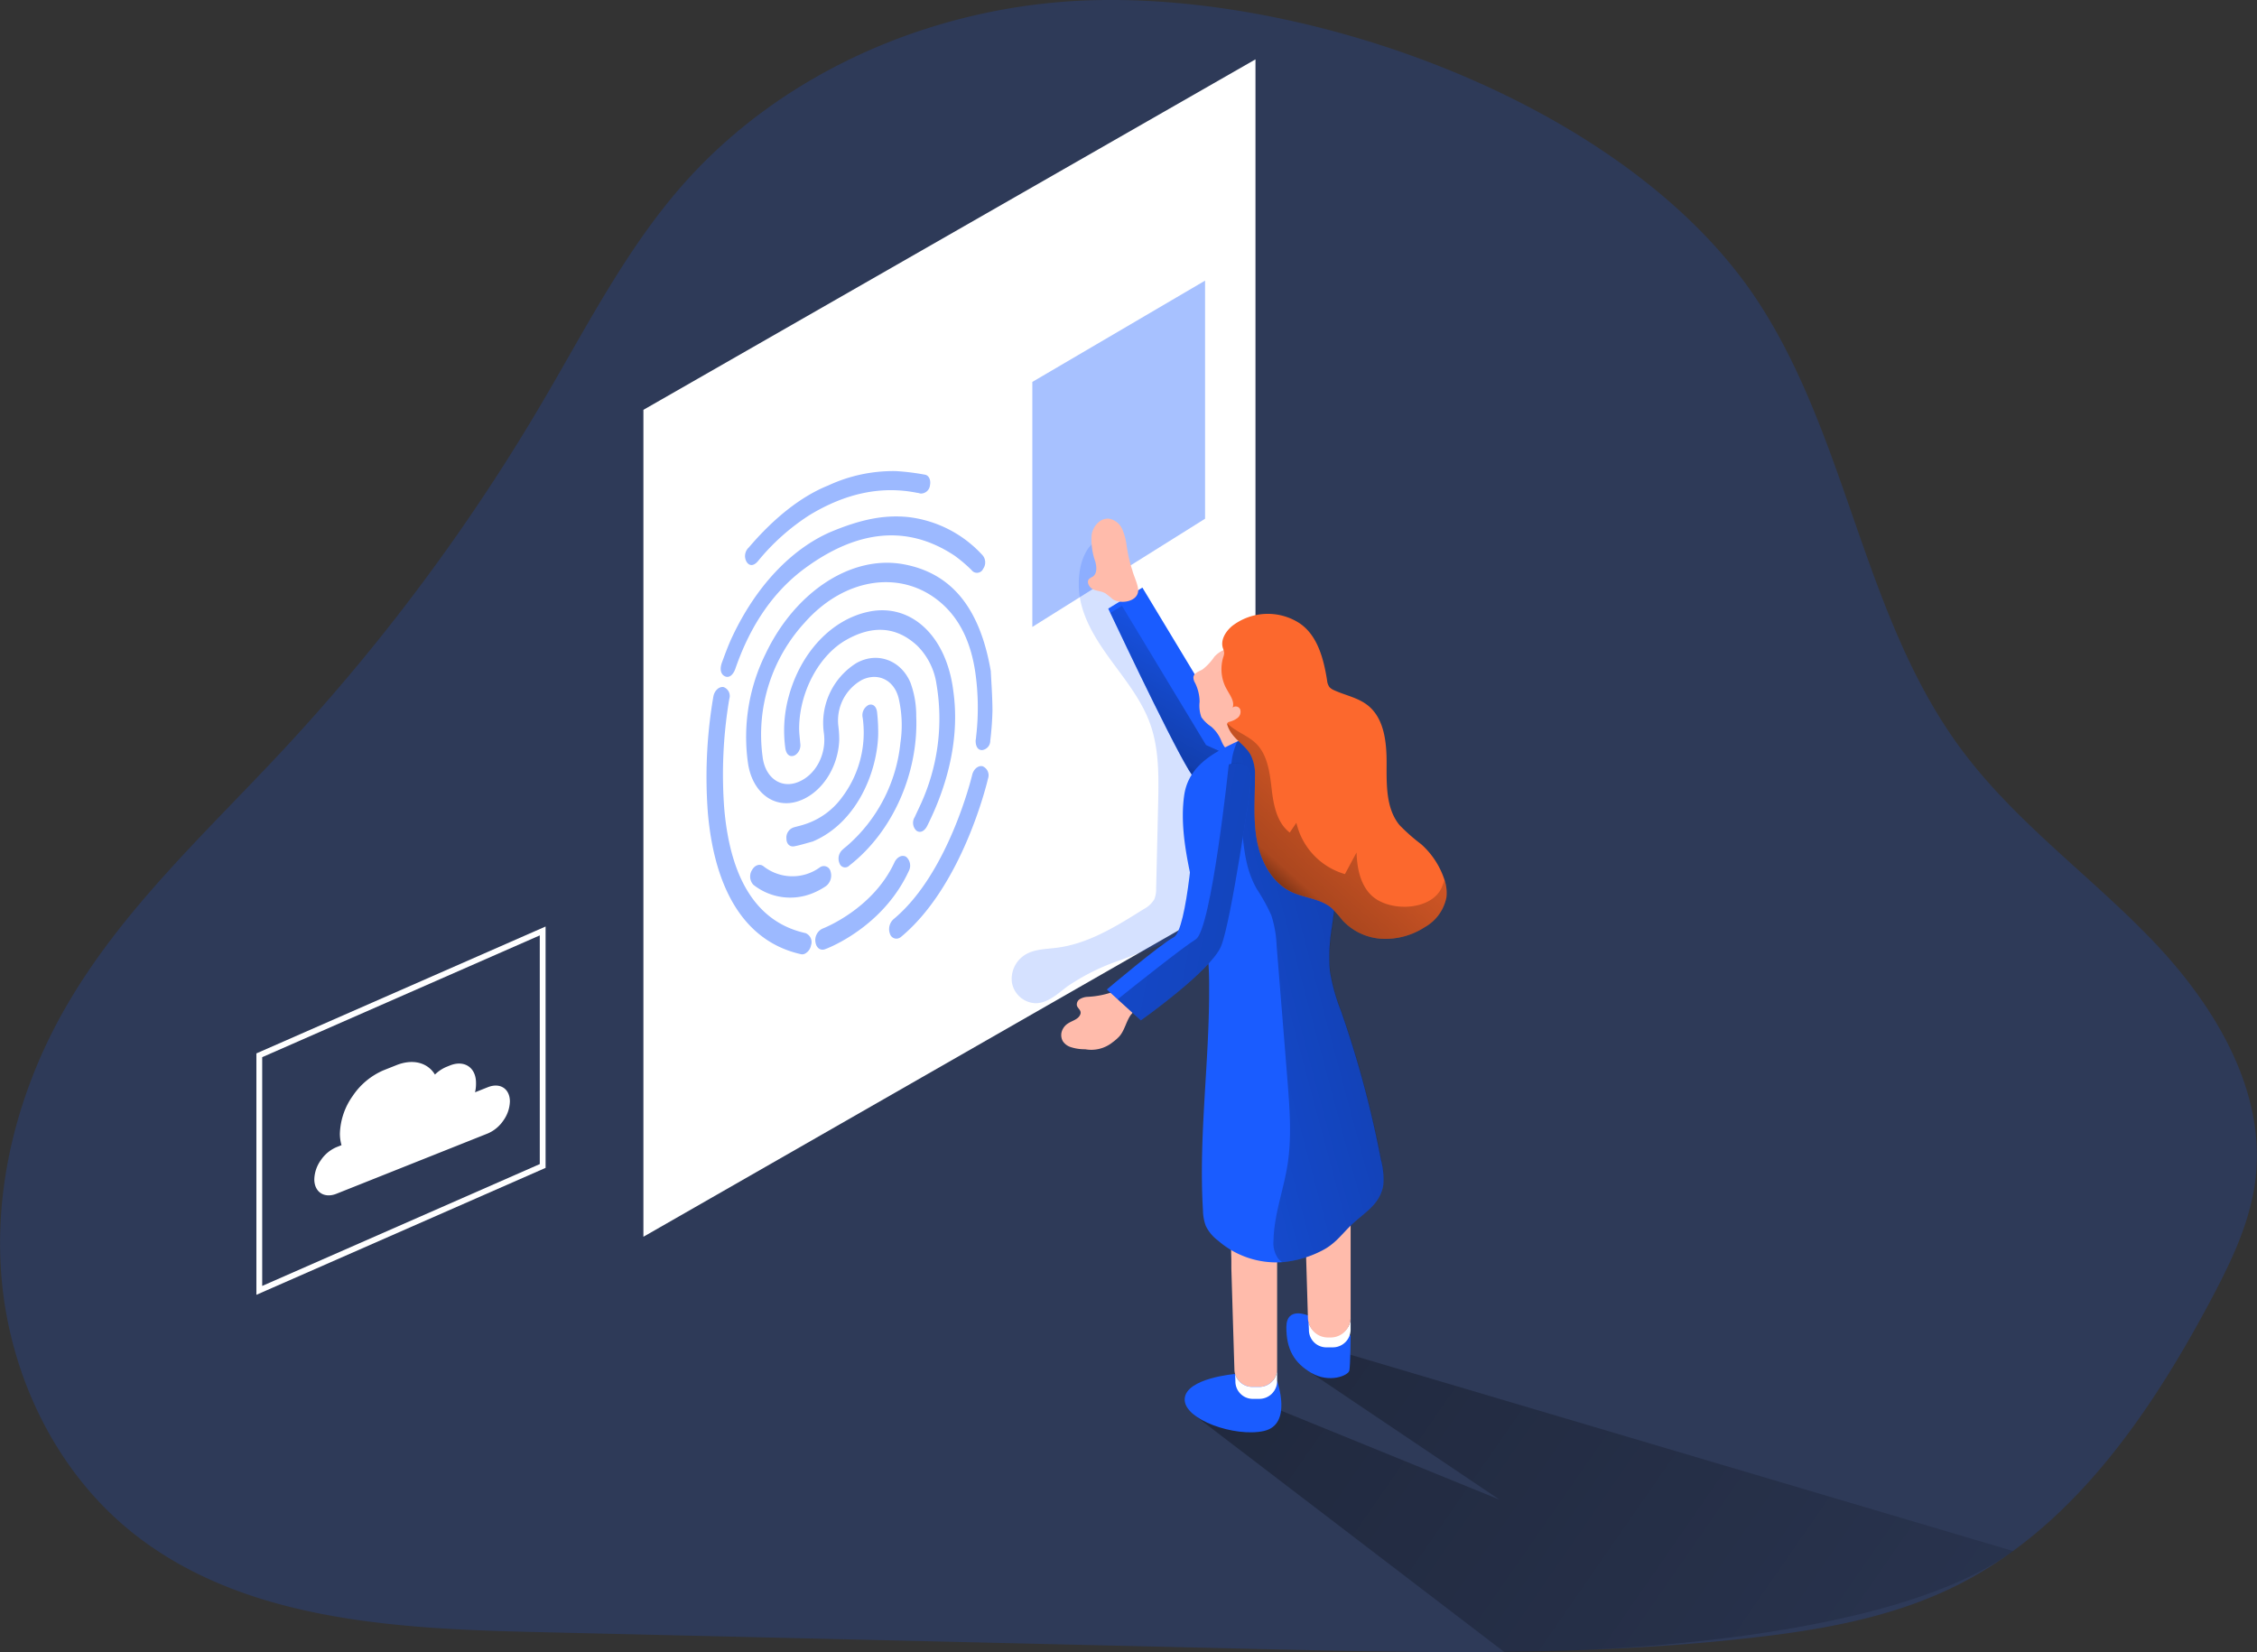 <svg id="Layer_1" data-name="Layer 1" xmlns="http://www.w3.org/2000/svg" xmlns:xlink="http://www.w3.org/1999/xlink" viewBox="0 0 388.99 284.79"><rect x="0" y="0" width="388.99" height="284.79" fill="#333333" stroke="none"/><defs><linearGradient id="linear-gradient" x1="150.02" y1="180.66" x2="409.05" y2="360.29" gradientUnits="userSpaceOnUse"><stop offset="0.01"/><stop offset="0.13" stop-opacity="0.69"/><stop offset="0.25" stop-opacity="0.32"/><stop offset="1" stop-opacity="0"/></linearGradient><linearGradient id="linear-gradient-2" x1="203.44" y1="154.2" x2="222.2" y2="119.68" xlink:href="#linear-gradient"/><linearGradient id="linear-gradient-3" x1="279.66" y1="173.68" x2="160.14" y2="205.71" xlink:href="#linear-gradient"/><linearGradient id="linear-gradient-4" x1="306.85" y1="187.57" x2="88.74" y2="145.9" xlink:href="#linear-gradient"/><linearGradient id="linear-gradient-5" x1="221.09" y1="175.07" x2="253.61" y2="138.48" xlink:href="#linear-gradient"/></defs><title>18</title><path d="M188.86,16.34c-24,2.27-47.46,13-63.51,31-10.1,11.33-17,25.06-24.72,38.14A342.75,342.75,0,0,1,56.25,145c-13.26,14.26-27.9,27.61-37.6,44.49-8.22,14.28-12.57,31-11,47.37s9.27,32.38,22,42.8c19.2,15.68,46,17,70.78,17.55l122.28,2.87c28.78.68,57.65,1.35,86.25-1.87,11.95-1.34,24-3.43,34.84-8.67,20.28-9.82,33.85-29.51,44.45-49.38,3.54-6.64,6.9-13.56,7.8-21,1.85-15.4-7.12-30.12-17.87-41.3S354.56,157.49,345.32,145c-16.86-22.72-19.48-53.33-34.92-77C287.55,32.88,229,12.54,188.86,16.34Z" transform="translate(-7.32 -15.89)" fill="#1a5cff" opacity="0.18" style="isolation:isolate"/><path d="M213,259.68l53.58,40.95s63.06.53,87.7-17.4L235.8,248.13l-2.43,4.45,32.4,21.8L223.13,257Z" transform="translate(-7.32 -15.89)" fill="url(#linear-gradient)"/><polygon points="110.89 213.17 216.38 152.76 216.38 10.23 110.89 70.64 110.89 213.17" fill="#fff"/><polygon points="177.92 65.83 177.92 108.06 207.69 89.41 207.69 48.37 177.92 65.83" fill="#1a5cff" opacity="0.38"/><path d="M193.62,119.82c.93,3.9,3.27,7.3,5.65,10.53s4.88,6.46,6.25,10.23c1.6,4.43,1.51,9.27,1.4,14L206.58,169a4.77,4.77,0,0,1-.31,1.88,4.55,4.55,0,0,1-1.86,1.72c-4.69,2.95-9.58,6-15.08,6.66-1.73.22-3.57.22-5.1,1.06a4.9,4.9,0,0,0-2.51,4.91,4.31,4.31,0,0,0,4.06,3.58c2.13,0,3.83-1.65,5.54-2.93a37.55,37.55,0,0,1,9.25-4.55l17.4-6.68c1.95-.75,4.05-1.63,5-3.48a7.19,7.19,0,0,0,.65-2.38c1.14-8.85-3.34-17.36-7.68-25.17L206.2,126c-3.09-5.55-5.79-12.12-9.66-17.13C193.15,110.87,192.8,116.4,193.62,119.82Z" transform="translate(-7.32 -15.89)" fill="#1a5cff" opacity="0.18" style="isolation:isolate"/><path d="M231.7,147l-7.51,8.14-.44-.18c-1.85-.78-8.95-3.79-10.52-4.9s-12.41-24-14.54-28.49l-.37-.78,5.89-3.62,14.49,24Z" transform="translate(-7.32 -15.89)" fill="#1a5cff"/><path d="M228.15,150.14l-4.4,4.77c-1.85-.78-8.95-3.79-10.52-4.9s-12.41-24-14.54-28.49l2-1.21,14.49,24Z" transform="translate(-7.32 -15.89)" fill="url(#linear-gradient-2)"/><path d="M213,132.62a1.9,1.9,0,0,0,.3,1,7.51,7.51,0,0,1,.77,3.22,5.81,5.81,0,0,0,.31,2.67,6.33,6.33,0,0,0,1.68,1.62,6.23,6.23,0,0,1,1.69,2.3c.32.75.74,1.75,1.56,1.67a1.24,1.24,0,0,0,.73-.38,4.77,4.77,0,0,0,1.11-2.08c1.2-3.7,2.33-8.68,1.4-12.55-.75-3.08-4.08-3.06-5.94-1a9.56,9.56,0,0,1-2,2.16C214.08,131.6,213.11,131.8,213,132.62Z" transform="translate(-7.32 -15.89)" fill="#ffbbab"/><path d="M199.69,186.65a15.38,15.38,0,0,1-5,1.06,2.86,2.86,0,0,0-1.26.39,1.07,1.07,0,0,0-.5,1.14c.13.39.55.66.62,1.06a.84.84,0,0,1-.1.56c-.37.74-1.3.95-2,1.39a2.57,2.57,0,0,0-1.11,1.36,2.14,2.14,0,0,0,.15,1.73,2.56,2.56,0,0,0,1.28,1,7.74,7.74,0,0,0,2.58.4,5.85,5.85,0,0,0,4.75-1.22,7.59,7.59,0,0,0,1.14-1c.93-1.06,1.16-2.58,2-3.74a3,3,0,0,0,.74-1.3,1.68,1.68,0,0,0-.19-.91,4.18,4.18,0,0,0-3.11-2" transform="translate(-7.32 -15.89)" fill="#ffbbab"/><path d="M220.18,252.71s-8.48.7-8.68,4.29,8.73,6.66,13.68,5.53,2.25-8.59,2.25-8.59Z" transform="translate(-7.32 -15.89)" fill="#1a5cff"/><path d="M232.85,242.66s-3.83-1.73-3.83,2,1.29,6.12,4.35,7.89,6.33.45,6.51-.44.22-6,.22-6Z" transform="translate(-7.32 -15.89)" fill="#1a5cff"/><path d="M227.43,231.08v20.8a3.07,3.07,0,0,1-3.06,3.06h-1.24a3.11,3.11,0,0,1-2.95-2.23,2.87,2.87,0,0,1-.11-.74l-.28-9.14-.25-8.33,0-1.36-.05-2.06Z" transform="translate(-7.32 -15.89)" fill="#ffbbab"/><path d="M227.43,251.88v2.06a3.07,3.07,0,0,1-3.06,3.06h-1.24a3,3,0,0,1-2.89-3.06l-.06-1.23a3.11,3.11,0,0,0,2.95,2.23h1.24A3.07,3.07,0,0,0,227.43,251.88Z" transform="translate(-7.32 -15.89)" fill="#fff"/><path d="M240.1,243v2.06a3.07,3.07,0,0,1-3.06,3.06H235.8a3,3,0,0,1-2.89-3.06l-.06-1.23a3.1,3.1,0,0,0,3,2.23H237A3.07,3.07,0,0,0,240.1,243Z" transform="translate(-7.32 -15.89)" fill="#fff"/><path d="M232.13,222.58l.61,20.5a3.44,3.44,0,0,0,3.44,3.34h.48A3.44,3.44,0,0,0,240.1,243V222.58Z" transform="translate(-7.32 -15.89)" fill="#ffbbab"/><path d="M245.72,220.16c-.58,3.41-3.32,4.74-5.56,6.92-1.7,1.66-2.79,3.25-5,4.36a18.46,18.46,0,0,1-6.84,2,15.25,15.25,0,0,1-11.06-3.71,6.91,6.91,0,0,1-2.13-2.56,8.1,8.1,0,0,1-.48-2.63c-.78-12.82,1.13-25.64,1.06-38.48a53.35,53.35,0,0,0-.73-9.37c-.64-3.49-1.84-6.86-2.56-10.34-.9-4.33-1.64-9-1-13.43.75-5,4.9-7.24,9.08-9.2l1.25-.58a8,8,0,0,1,2.29-.78,5.66,5.66,0,0,1,2.16.2,13,13,0,0,1,6.41,4.26,29.68,29.68,0,0,1,4.06,6.67,21,21,0,0,1,2.2,7.53c0,.26,0,.52,0,.79,0,2.2-.69,4.21-1,6.39-.33,2.49-.65,5-1,7.48a30.69,30.69,0,0,0-.34,7.59,32.64,32.64,0,0,0,1.91,6.87,180.19,180.19,0,0,1,6.89,25.66A12.46,12.46,0,0,1,245.72,220.16Z" transform="translate(-7.32 -15.89)" fill="#1a5cff"/><path d="M245.72,220.16c-.58,3.41-3.32,4.74-5.56,6.92-1.7,1.66-2.79,3.25-5,4.36a18.46,18.46,0,0,1-6.84,2,2.79,2.79,0,0,1-.65-.54,4.61,4.61,0,0,1-.86-3.17c.07-4.41,1.7-8.63,2.4-13,.77-4.84.38-9.78,0-14.67q-.93-11.61-1.87-23.21a19.2,19.2,0,0,0-.92-5.22,32.75,32.75,0,0,0-2.5-4.52c-2.63-4.64-2.06-9.11-3.22-14-1-4.11-2-7.21-.15-11.39l1.25-.58a8,8,0,0,1,2.29-.78,5.66,5.66,0,0,1,2.16.2,13,13,0,0,1,6.41,4.26,29.68,29.68,0,0,1,4.06,6.67,21,21,0,0,1,2.2,7.53c0,.26,0,.52,0,.79,0,2.2-.69,4.21-1,6.39-.33,2.49-.65,5-1,7.48a30.69,30.69,0,0,0-.34,7.59,32.64,32.64,0,0,0,1.91,6.87,180.19,180.19,0,0,1,6.89,25.66A12.46,12.46,0,0,1,245.72,220.16Z" transform="translate(-7.32 -15.89)" fill="url(#linear-gradient-3)"/><path d="M222.91,151s-3.37,23.75-5.15,28-13.82,12.76-13.82,12.76l-4-3.63-1.86-1.69s9.22-7.8,11.52-9,3.72-18.61,3.7-24.33,5.8-5.41,5.8-5.41C223.44,146.12,222.91,151,222.91,151Z" transform="translate(-7.32 -15.89)" fill="#1a5cff"/><path d="M256.61,170.53a7.56,7.56,0,0,1-3.74,5.17,12.48,12.48,0,0,1-7.3,2,10,10,0,0,1-6.83-3.14,23.38,23.38,0,0,0-1.86-2.11c-1.89-1.67-4.69-1.75-7-2.84-3.32-1.59-5.24-5.21-5.92-8.82s-.34-7.33-.35-11a7.43,7.43,0,0,0-.77-3.85c-1.19-2-3.25-2.73-4-5.13a.54.54,0,0,1,0-.25.49.49,0,0,1,.35-.25,3.92,3.92,0,0,0,1.44-.69,1.36,1.36,0,0,0,.44-1.45.83.83,0,0,0-1.31-.31c.39-1.08-.47-2.15-1-3.14l-.22-.41a7.09,7.09,0,0,1-.41-5.1,2.49,2.49,0,0,0,.17-.81,3.7,3.7,0,0,0-.23-.85c-.41-1.38.49-2.82,1.59-3.75a10.06,10.06,0,0,1,11.57-.53c3.16,2.08,4.22,6.16,4.81,9.89a2.4,2.4,0,0,0,.4,1.15,2.3,2.3,0,0,0,.77.53c1.88.87,4,1.25,5.68,2.5,3,2.23,3.42,6.43,3.41,10.13s-.12,7.77,2.22,10.63a31.86,31.86,0,0,0,3.74,3.3,14.1,14.1,0,0,1,3.9,5.81c.05.13.09.27.14.4A7.1,7.1,0,0,1,256.61,170.53Z" transform="translate(-7.32 -15.89)" fill="#fc682d"/><path d="M201.5,110a10.41,10.41,0,0,0-.77-2.92,3.09,3.09,0,0,0-2.28-1.79c-1.53-.15-2.82,1.35-3,2.88a11.46,11.46,0,0,0,.65,4.54c.23.9.33,2-.43,2.56a4.12,4.12,0,0,0-.63.39c-.53.52,0,1.47.64,1.79s1.48.32,2.12.69a13.62,13.62,0,0,1,1.26,1c1.23.91,4.2.55,4.41-1.3.12-1-.77-2.67-1-3.69C202,112.82,201.73,111.43,201.5,110Z" transform="translate(-7.32 -15.89)" fill="#ffbbab"/><path d="M222.91,151s-3.37,23.75-5.15,28-13.82,12.76-13.82,12.76l-4-3.63c2.72-2.18,11.21-8.94,13.47-10.34,2.7-1.66,5.69-30.13,5.69-30.13C223.44,146.12,222.91,151,222.91,151Z" transform="translate(-7.32 -15.89)" fill="url(#linear-gradient-4)"/><path d="M256.61,170.53a7.56,7.56,0,0,1-3.74,5.17,12.48,12.48,0,0,1-7.3,2,10,10,0,0,1-6.83-3.14,23.38,23.38,0,0,0-1.86-2.11c-1.89-1.67-4.69-1.75-7-2.84-3.32-1.59-5.24-5.21-5.92-8.82s-.34-7.33-.35-11a7.43,7.43,0,0,0-.77-3.85c-1.19-2-3.25-2.73-4-5.13a.54.54,0,0,1,0-.25c1.32,1.38,3.49,2.07,4.93,3.45,2,1.95,2.39,5,2.71,7.8s.89,5.88,3.13,7.58l1.14-1.69a12,12,0,0,0,8.37,8.85l2-3.73c.08,2.91.77,6.1,3.09,7.84,3.24,2.42,9.9,2.05,11.6-1.82.13-.3.28-.74.47-1.23A7.1,7.1,0,0,1,256.61,170.53Z" transform="translate(-7.32 -15.89)" fill="url(#linear-gradient-5)"/><polygon points="93.53 200.97 44.69 222.41 44.69 181.89 93.53 160.46 93.53 200.97" fill="none" stroke="#fff" stroke-miterlimit="10"/><path d="M95.2,205.75A5.93,5.93,0,0,1,94.09,209a6.19,6.19,0,0,1-2.69,2.25l-26.1,10.4c-2.1.83-3.81-.29-3.81-2.5a5.94,5.94,0,0,1,1.12-3.28,6.19,6.19,0,0,1,2.69-2.25l.88-.35a7.17,7.17,0,0,1-.28-2,11.79,11.79,0,0,1,2.2-6.47,12.17,12.17,0,0,1,5.31-4.43l2.21-.88c2.9-1.16,5.41-.43,6.66,1.61a6.4,6.4,0,0,1,2-1.33l.57-.23c2.49-1,4.51.33,4.51,3v.23a6.07,6.07,0,0,1-.17,1.39l2.16-.86C93.5,202.42,95.2,203.54,95.2,205.75Z" transform="translate(-7.32 -15.89)" fill="#fff"/><g opacity="0.43"><path d="M178.08,131.56c-1.92-11.19-7-16.88-14.91-18.39-9-1.73-18.8,4.64-23.94,15.49a32.25,32.25,0,0,0-3,18.74c.72,5,4.37,7.85,8.42,6.66s7.11-5.65,7.31-10.58a17.82,17.82,0,0,0-.15-2.43,8,8,0,0,1,4.12-8c2.69-1.26,5.43,0,6.25,3.1a20.54,20.54,0,0,1,.33,7.73,27.12,27.12,0,0,1-9.12,17.73c-.3.26-.61.49-.9.77a2.06,2.06,0,0,0-.46,2.36,1,1,0,0,0,1.68.33c7.47-5.8,11.93-15.93,11.52-25.79a16.33,16.33,0,0,0-1-5.74c-1.67-3.93-5.81-5.39-9.38-3.32a12.19,12.19,0,0,0-5.54,12c.51,3.68-1.41,7.3-4.5,8.49-2.92,1.14-5.64-.77-6.06-4.41A28.52,28.52,0,0,1,146,123.21c6.95-7.87,16.85-9.21,23.55-3.37,3.22,2.8,5.1,6.81,5.85,11.86a43,43,0,0,1,.15,11.17c0,.23-.07.47-.08.7,0,1,.4,1.61,1.1,1.61a1.61,1.61,0,0,0,1.42-1.62,52.49,52.49,0,0,0,.38-5.27C178.35,135.68,178.15,133.1,178.08,131.56Z" transform="translate(-7.32 -15.89)" fill="#1a5cff"/></g><g opacity="0.43"><path d="M171.63,135.06c-1.17-9.64-7.31-15.16-14.42-13.77-6.47,1.27-11.93,7-14,14.81a22.23,22.23,0,0,0-.54,8.75c.17,1.2.91,1.67,1.75,1.16a2.06,2.06,0,0,0,.82-2c-.07-.91-.2-1.81-.19-2.73.09-6.21,3.45-12.45,8.11-15.09,4.51-2.56,8.63-2.36,12.25,1a11.65,11.65,0,0,1,3.3,6.55,35.47,35.47,0,0,1-2.89,21.16c-.28.62-.58,1.22-.85,1.83a1.85,1.85,0,0,0,.3,2.34c.65.45,1.39.11,1.88-.88C171,150.47,172.67,142.5,171.63,135.06Z" transform="translate(-7.32 -15.89)" fill="#1a5cff"/></g><g opacity="0.43"><path d="M150.31,107.65c-6.3,2.79-12.62,8.92-17,18.45-.58,1.29-1.07,2.65-1.57,4-.41,1.14-.2,2,.5,2.35s1.43-.16,1.84-1.36c2.56-7.41,6.55-13.3,12.06-17.32,8.84-6.45,17.5-7.58,25.75-2.07a25.41,25.41,0,0,1,2.88,2.45,1.16,1.16,0,0,0,2-.23,1.9,1.9,0,0,0-.24-2.47A20.53,20.53,0,0,0,163.75,105C159.8,104.63,155.84,105.31,150.31,107.65Z" transform="translate(-7.32 -15.89)" fill="#1a5cff"/></g><g opacity="0.43"><path d="M150.08,99.56c-4.79,1.92-9.48,5.73-13.71,10.7a2,2,0,0,0-.34,2.53c.5.71,1.21.65,1.92-.18a37.81,37.81,0,0,1,8.86-7.92c6.12-3.72,12.3-5.12,18.55-3.86.21,0,.42.1.64.13a1.58,1.58,0,0,0,1.6-1.43c.18-.89-.17-1.72-.9-1.83a40.72,40.72,0,0,0-4.93-.61A26.57,26.57,0,0,0,150.08,99.56Z" transform="translate(-7.32 -15.89)" fill="#1a5cff"/></g><g opacity="0.43"><path d="M147.4,160.93c7.37-3.11,11-11.53,11.27-18.21a30.63,30.63,0,0,0-.18-4c-.1-1.09-.74-1.59-1.48-1.32a2,2,0,0,0-1,2.24,18.5,18.5,0,0,1-3.58,13.69,12.78,12.78,0,0,1-6.48,4.66c-.61.21-1.24.33-1.86.52a1.84,1.84,0,0,0-1.23,1.94c0,.9.6,1.48,1.4,1.3C145.28,161.55,146.34,161.22,147.4,160.93Z" transform="translate(-7.32 -15.89)" fill="#1a5cff"/></g><g opacity="0.43" style="isolation:isolate"><path d="M146,180.29a2,2,0,0,0,1.09-1.44,1.67,1.67,0,0,0-.95-2.13c-8.21-1.82-12.93-9.06-14-21.5a78.49,78.49,0,0,1,.87-18.86,1.63,1.63,0,0,0-1-2.05c-.77-.11-1.55.61-1.74,1.62a81.93,81.93,0,0,0-.95,20.08c1.22,13.86,6.77,22.29,16.07,24.35A1,1,0,0,0,146,180.29Z" transform="translate(-7.32 -15.89)" fill="#1a5cff"/></g><g opacity="0.43" style="isolation:isolate"><path d="M149.94,179.33c2-.82,10-4.64,14-13.29a2,2,0,0,0-.44-2.46c-.67-.43-1.55,0-2,.9-3.75,8.17-12.36,11.45-12.45,11.48a2.19,2.19,0,0,0-1.19,2.3c.13,1,.86,1.53,1.64,1.24Z" transform="translate(-7.32 -15.89)" fill="#1a5cff"/></g><g opacity="0.43" style="isolation:isolate"><path d="M162.27,177.58a1.21,1.21,0,0,0,.38-.24c10.57-8.8,14.78-26.5,14.95-27.24a1.69,1.69,0,0,0-.94-2.14c-.76-.17-1.56.51-1.79,1.51-.06.24-4.07,17-13.55,24.85a2.31,2.31,0,0,0-.6,2.57A1.15,1.15,0,0,0,162.27,177.58Z" transform="translate(-7.32 -15.89)" fill="#1a5cff"/></g><g opacity="0.43" style="isolation:isolate"><path d="M147.49,169.8a12.53,12.53,0,0,0,2.17-1.17,2.3,2.3,0,0,0,.81-2.51,1.18,1.18,0,0,0-1.86-.72,8.06,8.06,0,0,1-9.68-.18c-.62-.52-1.52-.24-2,.63a2.1,2.1,0,0,0,.22,2.53A10.23,10.23,0,0,0,147.49,169.8Z" transform="translate(-7.32 -15.89)" fill="#1a5cff"/></g></svg>